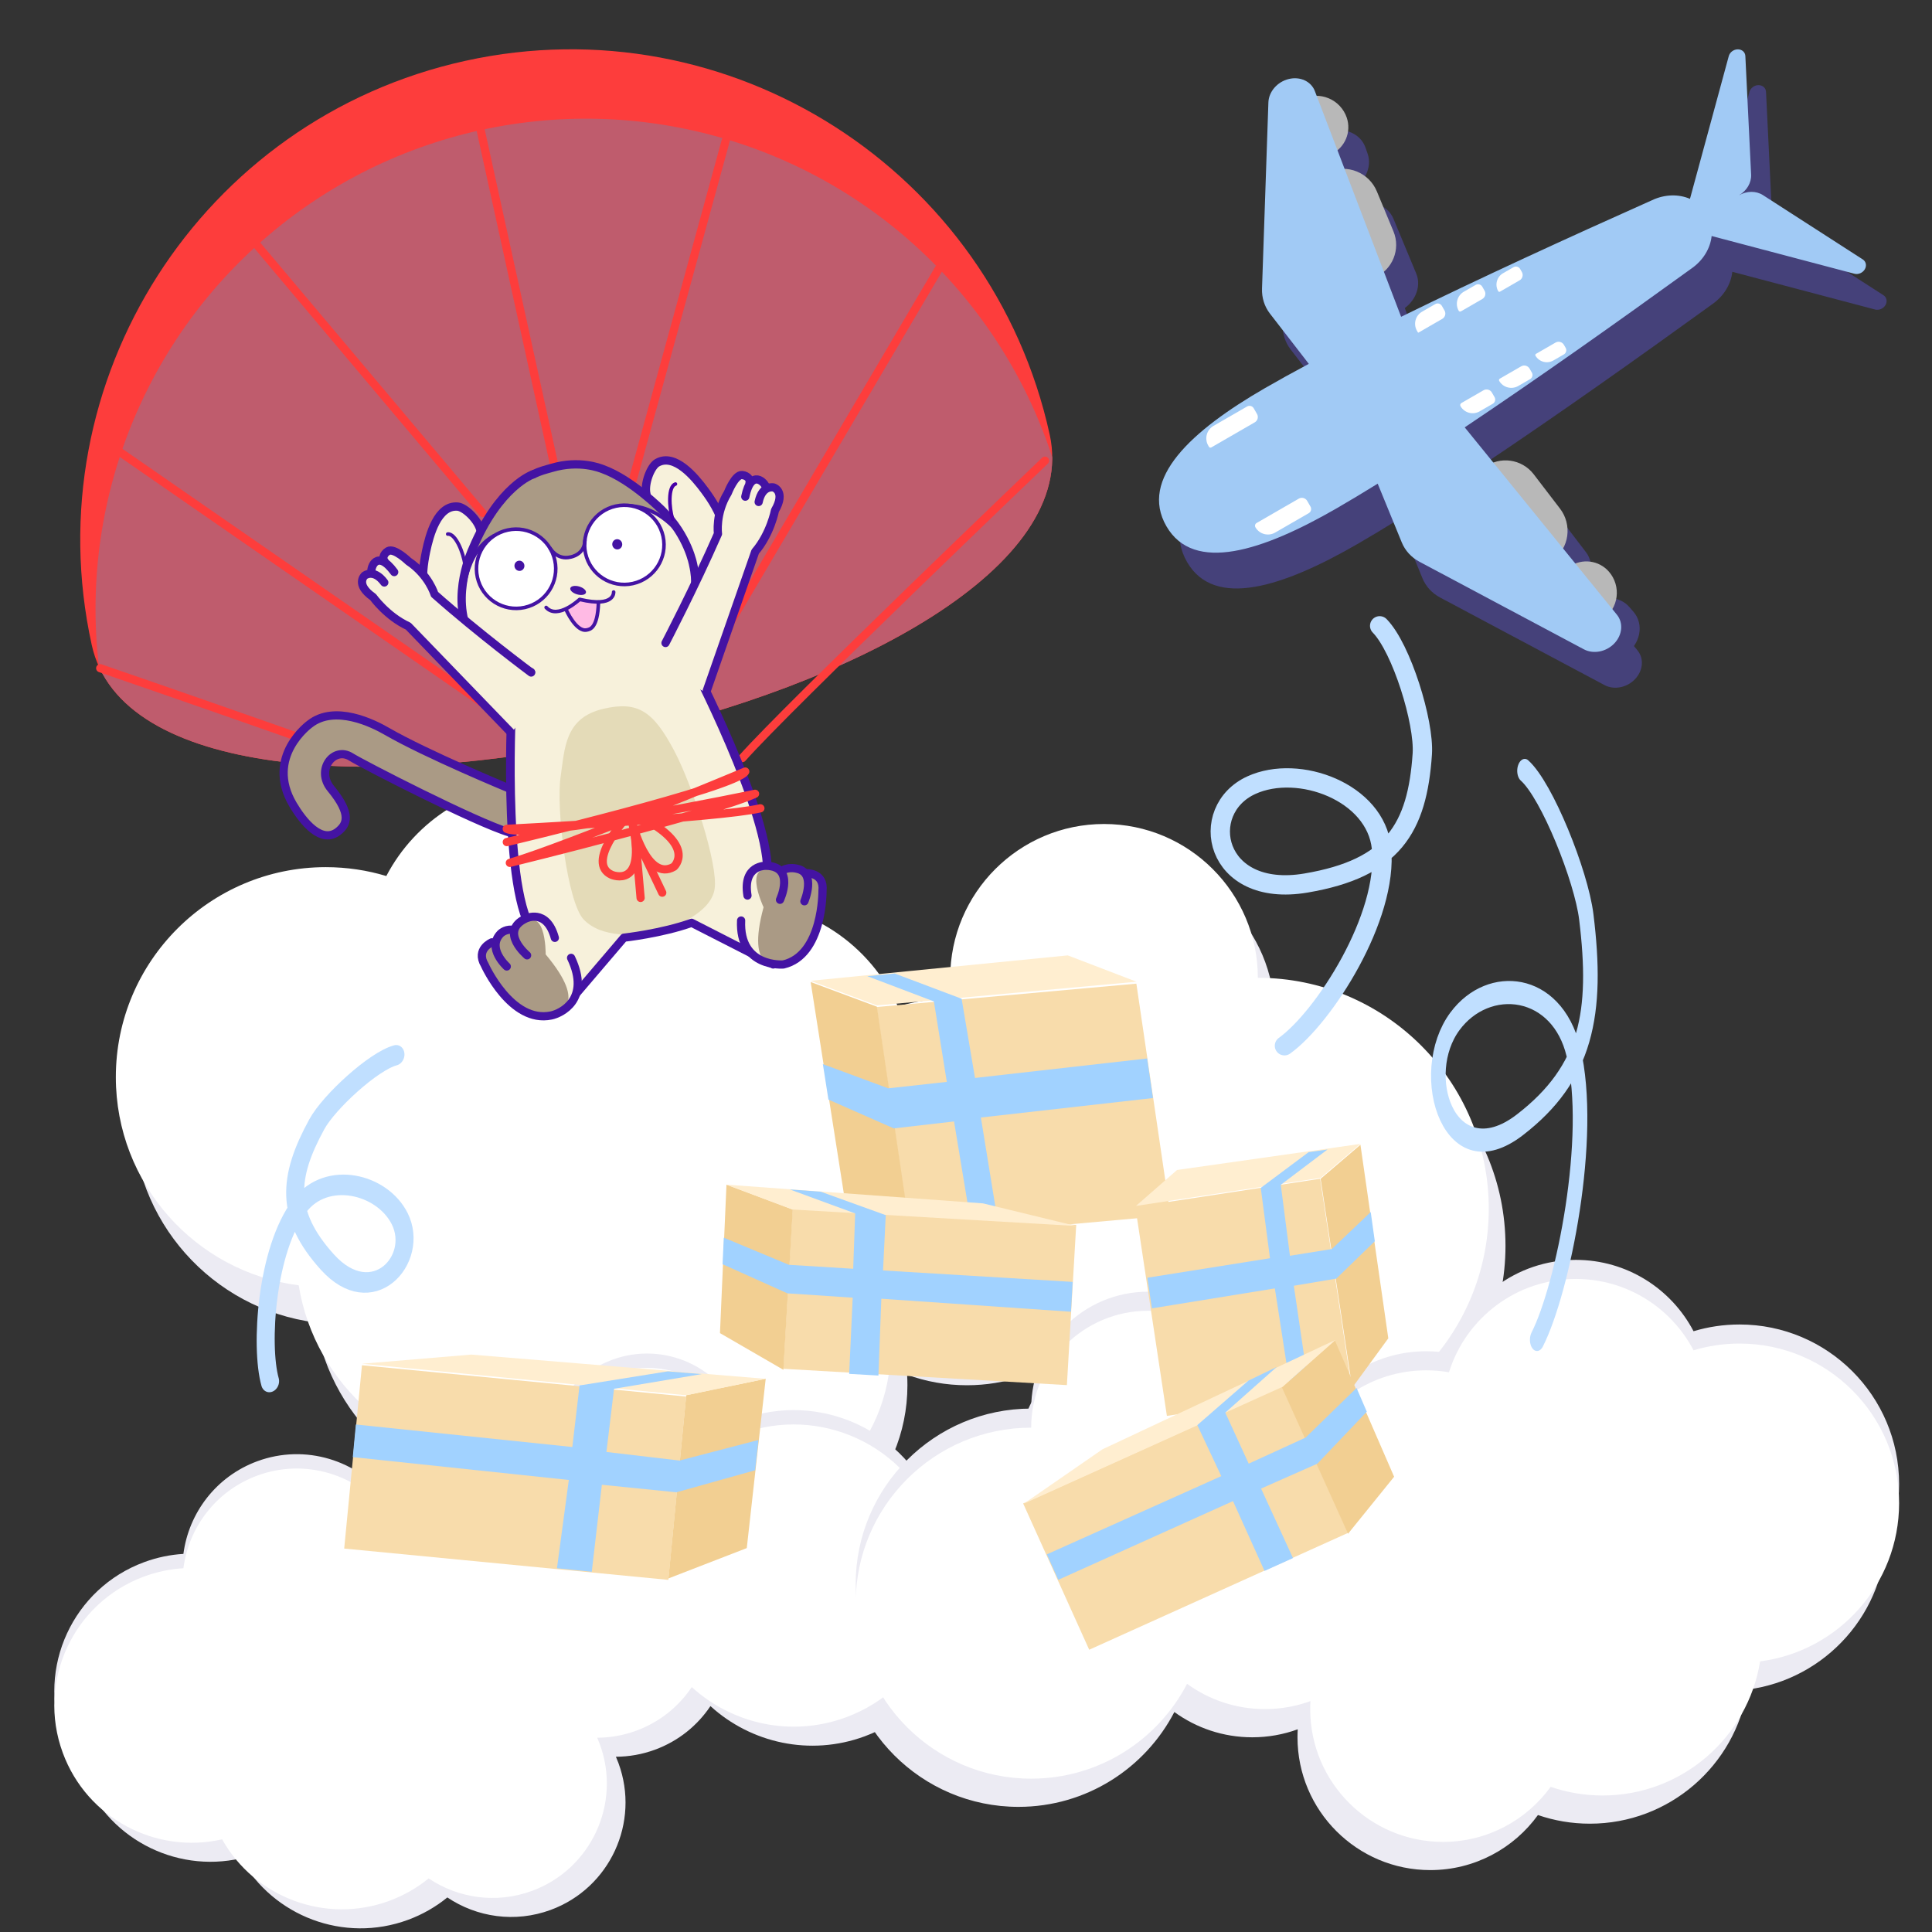 <?xml version="1.0" encoding="UTF-8" standalone="no"?>
<!DOCTYPE svg PUBLIC "-//W3C//DTD SVG 1.1//EN" "http://www.w3.org/Graphics/SVG/1.1/DTD/svg11.dtd">
<svg width="100%" height="100%" viewBox="0 0 400 400" version="1.1" xmlns="http://www.w3.org/2000/svg" xmlns:xlink="http://www.w3.org/1999/xlink" xml:space="preserve" xmlns:serif="http://www.serif.com/" style="fill-rule:evenodd;clip-rule:evenodd;stroke-linecap:round;stroke-linejoin:round;stroke-miterlimit:1.5;">
    <rect x="0" y="0" width="400" height="400" fill="#333333" stroke="none"/>
    <g>
        <g transform="matrix(1,0,0,1,-7.562,-61.376)">
            <path d="M91.007,250.433C97.051,238.884 109.152,230.996 123.081,230.996C139.302,230.996 153.044,241.695 157.629,256.416C159.644,256.068 161.712,255.887 163.823,255.887C178.598,255.887 191.317,264.764 196.932,277.472C200.352,276.4 203.987,275.822 207.757,275.822C207.855,275.822 207.953,275.822 208.048,275.823C207.856,274.411 207.757,272.97 207.757,271.506C207.757,253.93 222.026,239.661 239.601,239.661C257.177,239.661 271.446,253.93 271.446,271.506C297.833,271.506 319.257,292.929 319.257,319.317C319.257,345.704 297.833,367.127 271.446,367.127C252.98,367.127 236.945,356.636 228.981,341.292C223.019,345.621 215.684,348.176 207.757,348.176C203.406,348.176 199.234,347.406 195.37,345.996C195.413,346.715 195.435,347.443 195.435,348.176C195.435,368.143 179.225,384.353 159.258,384.353C147.196,384.353 136.505,378.437 129.932,369.353C125.496,370.881 120.739,371.71 115.79,371.71C94.157,371.71 76.194,355.873 72.872,335.174C51.525,332.423 35.007,314.157 35.007,292.064C35.007,268.073 54.485,248.596 78.475,248.596C82.832,248.596 87.04,249.238 91.007,250.433Z" style="fill:rgb(236,235,243);"/>
        </g>
        <g transform="matrix(0.614,-0.226,0.226,0.614,-70.636,195.426)">
            <path d="M91.007,250.433C97.051,238.884 109.152,230.996 123.081,230.996C139.302,230.996 153.044,241.695 157.629,256.416C159.644,256.068 161.712,255.887 163.823,255.887C178.598,255.887 191.317,264.764 196.932,277.472C200.352,276.4 203.987,275.822 207.757,275.822C207.855,275.822 207.953,275.822 208.048,275.823C207.856,274.411 207.757,272.97 207.757,271.506C207.757,253.93 222.026,239.661 239.601,239.661C257.177,239.661 271.446,253.93 271.446,271.506C297.833,271.506 319.257,292.929 319.257,319.317C319.257,345.704 297.833,367.127 271.446,367.127C252.98,367.127 236.945,356.636 228.981,341.292C223.019,345.621 215.684,348.176 207.757,348.176C203.406,348.176 199.234,347.406 195.37,345.996C195.413,346.715 195.435,347.443 195.435,348.176C195.435,368.143 179.225,384.353 159.258,384.353C147.196,384.353 136.505,378.437 129.932,369.353C125.496,370.881 120.739,371.71 115.79,371.71C94.157,371.71 76.194,355.873 72.872,335.174C51.525,332.423 35.007,314.157 35.007,292.064C35.007,268.073 54.485,248.596 78.475,248.596C82.832,248.596 87.04,249.238 91.007,250.433Z" style="fill:rgb(236,235,243);"/>
        </g>
        <g transform="matrix(-0.76,0,0,0.76,417.164,95.075)">
            <path d="M91.007,250.433C97.051,238.884 109.152,230.996 123.081,230.996C139.302,230.996 153.044,241.695 157.629,256.416C159.644,256.068 161.712,255.887 163.823,255.887C178.598,255.887 191.317,264.764 196.932,277.472C200.352,276.4 203.987,275.822 207.757,275.822C207.855,275.822 207.953,275.822 208.048,275.823C207.856,274.411 207.757,272.97 207.757,271.506C207.757,253.93 222.026,239.661 239.601,239.661C257.177,239.661 271.446,253.93 271.446,271.506C297.833,271.506 319.257,292.929 319.257,319.317C319.257,345.704 297.833,367.127 271.446,367.127C252.98,367.127 236.945,356.636 228.981,341.292C223.019,345.621 215.684,348.176 207.757,348.176C203.406,348.176 199.234,347.406 195.37,345.996C195.413,346.715 195.435,347.443 195.435,348.176C195.435,368.143 179.225,384.353 159.258,384.353C147.196,384.353 136.505,378.437 129.932,369.353C125.496,370.881 120.739,371.71 115.79,371.71C94.157,371.71 76.194,355.873 72.872,335.174C51.525,332.423 35.007,314.157 35.007,292.064C35.007,268.073 54.485,248.596 78.475,248.596C82.832,248.596 87.04,249.238 91.007,250.433Z" style="fill:rgb(236,235,243);"/>
        </g>
        <g transform="matrix(1,0,0,1,-11.024,-69.061)">
            <path d="M91.007,250.433C97.051,238.884 109.152,230.996 123.081,230.996C139.302,230.996 153.044,241.695 157.629,256.416C159.644,256.068 161.712,255.887 163.823,255.887C178.598,255.887 191.317,264.764 196.932,277.472C200.352,276.4 203.987,275.822 207.757,275.822C207.855,275.822 207.953,275.822 208.048,275.823C207.856,274.411 207.757,272.97 207.757,271.506C207.757,253.93 222.026,239.661 239.601,239.661C257.177,239.661 271.446,253.93 271.446,271.506C297.833,271.506 319.257,292.929 319.257,319.317C319.257,345.704 297.833,367.127 271.446,367.127C252.98,367.127 236.945,356.636 228.981,341.292C223.019,345.621 215.684,348.176 207.757,348.176C203.406,348.176 199.234,347.406 195.37,345.996C195.413,346.715 195.435,347.443 195.435,348.176C195.435,368.143 179.225,384.353 159.258,384.353C147.196,384.353 136.505,378.437 129.932,369.353C125.496,370.881 120.739,371.71 115.79,371.71C94.157,371.71 76.194,355.873 72.872,335.174C51.525,332.423 35.007,314.157 35.007,292.064C35.007,268.073 54.485,248.596 78.475,248.596C82.832,248.596 87.04,249.238 91.007,250.433Z" style="fill:white;"/>
        </g>
        <g transform="matrix(0.614,-0.226,0.226,0.614,-74.504,188.518)">
            <path d="M91.007,250.433C97.051,238.884 109.152,230.996 123.081,230.996C139.302,230.996 153.044,241.695 157.629,256.416C159.644,256.068 161.712,255.887 163.823,255.887C178.598,255.887 191.317,264.764 196.932,277.472C200.352,276.4 203.987,275.822 207.757,275.822C207.855,275.822 207.953,275.822 208.048,275.823C207.856,274.411 207.757,272.97 207.757,271.506C207.757,253.93 222.026,239.661 239.601,239.661C257.177,239.661 271.446,253.93 271.446,271.506C297.833,271.506 319.257,292.929 319.257,319.317C319.257,345.704 297.833,367.127 271.446,367.127C252.98,367.127 236.945,356.636 228.981,341.292C223.019,345.621 215.684,348.176 207.757,348.176C203.406,348.176 199.234,347.406 195.37,345.996C195.413,346.715 195.435,347.443 195.435,348.176C195.435,368.143 179.225,384.353 159.258,384.353C147.196,384.353 136.505,378.437 129.932,369.353C125.496,370.881 120.739,371.71 115.79,371.71C94.157,371.71 76.194,355.873 72.872,335.174C51.525,332.423 35.007,314.157 35.007,292.064C35.007,268.073 54.485,248.596 78.475,248.596C82.832,248.596 87.04,249.238 91.007,250.433Z" style="fill:rgb(236,235,243);"/>
        </g>
        <g transform="matrix(0.614,-0.226,0.226,0.614,-74.504,191.488)">
            <path d="M91.007,250.433C97.051,238.884 109.152,230.996 123.081,230.996C139.302,230.996 153.044,241.695 157.629,256.416C159.644,256.068 161.712,255.887 163.823,255.887C178.598,255.887 191.317,264.764 196.932,277.472C200.352,276.4 203.987,275.822 207.757,275.822C207.855,275.822 207.953,275.822 208.048,275.823C207.856,274.411 207.757,272.97 207.757,271.506C207.757,253.93 222.026,239.661 239.601,239.661C257.177,239.661 271.446,253.93 271.446,271.506C297.833,271.506 319.257,292.929 319.257,319.317C319.257,345.704 297.833,367.127 271.446,367.127C252.98,367.127 236.945,356.636 228.981,341.292C223.019,345.621 215.684,348.176 207.757,348.176C203.406,348.176 199.234,347.406 195.37,345.996C195.413,346.715 195.435,347.443 195.435,348.176C195.435,368.143 179.225,384.353 159.258,384.353C147.196,384.353 136.505,378.437 129.932,369.353C125.496,370.881 120.739,371.71 115.79,371.71C94.157,371.71 76.194,355.873 72.872,335.174C51.525,332.423 35.007,314.157 35.007,292.064C35.007,268.073 54.485,248.596 78.475,248.596C82.832,248.596 87.04,249.238 91.007,250.433Z" style="fill:white;"/>
        </g>
        <g transform="matrix(-0.76,0,0,0.76,419.794,85.288)">
            <path d="M91.007,250.433C97.051,238.884 109.152,230.996 123.081,230.996C139.302,230.996 153.044,241.695 157.629,256.416C159.644,256.068 161.712,255.887 163.823,255.887C178.598,255.887 191.317,264.764 196.932,277.472C200.352,276.4 203.987,275.822 207.757,275.822C207.855,275.822 207.953,275.822 208.048,275.823C207.856,274.411 207.757,272.97 207.757,271.506C207.757,253.93 222.026,239.661 239.601,239.661C257.177,239.661 271.446,253.93 271.446,271.506C297.833,271.506 319.257,292.929 319.257,319.317C319.257,345.704 297.833,367.127 271.446,367.127C252.98,367.127 236.945,356.636 228.981,341.292C223.019,345.621 215.684,348.176 207.757,348.176C203.406,348.176 199.234,347.406 195.37,345.996C195.413,346.715 195.435,347.443 195.435,348.176C195.435,368.143 179.225,384.353 159.258,384.353C147.196,384.353 136.505,378.437 129.932,369.353C125.496,370.881 120.739,371.71 115.79,371.71C94.157,371.71 76.194,355.873 72.872,335.174C51.525,332.423 35.007,314.157 35.007,292.064C35.007,268.073 54.485,248.596 78.475,248.596C82.832,248.596 87.04,249.238 91.007,250.433Z" style="fill:rgb(236,235,243);"/>
        </g>
        <g transform="matrix(-0.76,0,0,0.76,419.794,89.237)">
            <path d="M91.007,250.433C97.051,238.884 109.152,230.996 123.081,230.996C139.302,230.996 153.044,241.695 157.629,256.416C159.644,256.068 161.712,255.887 163.823,255.887C178.598,255.887 191.317,264.764 196.932,277.472C200.352,276.4 203.987,275.822 207.757,275.822C207.855,275.822 207.953,275.822 208.048,275.823C207.856,274.411 207.757,272.97 207.757,271.506C207.757,253.93 222.026,239.661 239.601,239.661C257.177,239.661 271.446,253.93 271.446,271.506C297.833,271.506 319.257,292.929 319.257,319.317C319.257,345.704 297.833,367.127 271.446,367.127C252.98,367.127 236.945,356.636 228.981,341.292C223.019,345.621 215.684,348.176 207.757,348.176C203.406,348.176 199.234,347.406 195.37,345.996C195.413,346.715 195.435,347.443 195.435,348.176C195.435,368.143 179.225,384.353 159.258,384.353C147.196,384.353 136.505,378.437 129.932,369.353C125.496,370.881 120.739,371.71 115.79,371.71C94.157,371.71 76.194,355.873 72.872,335.174C51.525,332.423 35.007,314.157 35.007,292.064C35.007,268.073 54.485,248.596 78.475,248.596C82.832,248.596 87.04,249.238 91.007,250.433Z" style="fill:white;"/>
        </g>
    </g>
    <g>
        <g>
            <g transform="matrix(0.589,-0.053,0.161,1.094,-26.38,-5.025)">
                <rect x="295.651" y="209.496" width="91.318" height="43.828" style="fill:rgb(248,220,171);"/>
            </g>
            <g transform="matrix(0.721,-0.133,0.288,1.555,-111.512,-94.1)">
                <path d="M300.771,216.989L299.089,245.349L315.487,252.361L317.903,221.738L300.771,216.989Z" style="fill:rgb(242,207,146);"/>
            </g>
            <g transform="matrix(0.976,-0.181,0.288,1.555,-193.38,-79.035)">
                <path d="M306.037,217.037L359.756,219.906L372.848,224.937L318.696,221.789L306.037,217.037Z" style="fill:rgb(255,238,208);"/>
            </g>
            <g transform="matrix(-0.873,0.296,0.346,1.414,263.168,-66.564)">
                <path d="M101.096,180.895L139.837,175.638L138.519,164.317L151.821,157.836L157.963,156.94L144.737,163.406L146.218,174.876L159.382,173.065L172.408,166.796L173.092,171.845L160.323,178.734L146.752,180.559L148.774,197.135L142.757,197.825L140.664,181.256L101.939,186.514L101.096,180.895Z" style="fill:rgb(161,210,255);"/>
            </g>
        </g>
        <g>
            <g transform="matrix(-0.419,0.064,0.149,0.987,365.987,18.348)">
                <rect x="295.651" y="209.496" width="91.318" height="43.828" style="fill:rgb(248,220,171);"/>
            </g>
            <g transform="matrix(-0.529,0.019,0.172,1.414,403.451,-75.522)">
                <path d="M300.771,216.989L299.089,245.349L315.487,252.361L317.903,221.738L300.771,216.989Z" style="fill:rgb(242,207,146);"/>
            </g>
            <g transform="matrix(-0.716,0.025,0.172,1.414,463.46,-77.709)">
                <path d="M306.037,217.037L359.756,219.906L372.848,224.937L318.696,221.789L306.037,217.037Z" style="fill:rgb(255,238,208);"/>
            </g>
            <g transform="matrix(0.672,0.096,0.098,1.301,151.783,18.862)">
                <path d="M101.169,181.374L139.825,175.416L138.603,164.313L154.344,157.464L160.296,156.6L144.912,163.357L146.098,174.563L159.3,172.516L172.284,165.669L172.872,170.276L160.006,177.17L146.604,179.298L149.316,198.461L143.676,199.448L140.633,180.16L101.867,186.196L101.169,181.374Z" style="fill:rgb(161,210,255);"/>
            </g>
        </g>
        <g>
            <g transform="matrix(0.643,0.037,-0.044,0.757,-16.786,80.688)">
                <rect x="295.651" y="209.496" width="91.318" height="43.828" style="fill:rgb(248,220,171);"/>
            </g>
            <g transform="matrix(0.801,0,0,1.084,-90.508,10.048)">
                <path d="M300.771,216.989L299.089,245.349L315.487,252.361L317.903,221.738L300.771,216.989Z" style="fill:rgb(242,207,146);"/>
            </g>
            <g transform="matrix(1.084,0,0,1.084,-181.408,9.996)">
                <path d="M306.037,217.037L355.115,220.621L372.848,224.937L318.696,221.789L306.037,217.037Z" style="fill:rgb(255,238,208);"/>
            </g>
            <g transform="matrix(-0.996,0.091,0.091,0.996,306.344,75.306)">
                <path d="M101.192,181.616L140.069,175.687L138.467,164.332L151.423,158.277L157.758,157.228L144.737,163.406L146.19,174.775L159.361,172.75L172.276,165.926L173.031,171.378L160.207,178.606L146.835,180.723L148.997,196.364L142.996,197.264L140.951,181.48L102.104,187.738L101.192,181.616Z" style="fill:rgb(161,210,255);"/>
            </g>
        </g>
        <g>
            <g transform="matrix(-0.587,0.265,0.312,0.691,373.622,63.967)">
                <rect x="295.651" y="209.496" width="91.318" height="43.828" style="fill:rgb(248,220,171);"/>
            </g>
            <g transform="matrix(-0.748,0.287,0.388,1.012,417.162,-28.387)">
                <path d="M300.771,216.989L299.089,245.349L315.487,252.361L317.903,221.738L300.771,216.989Z" style="fill:rgb(242,207,146);"/>
            </g>
            <g transform="matrix(-1.012,0.388,0.388,1.012,502.016,-60.983)">
                <path d="M306.037,217.037L355.115,220.621L372.848,224.937L318.696,221.789L306.037,217.037Z" style="fill:rgb(255,238,208);"/>
            </g>
            <g transform="matrix(0.962,-0.272,0.272,0.962,69.988,174.643)">
                <path d="M101.201,181.596L140.37,175.837L138.47,164.317L151.178,158.324L157.573,157.205L144.748,163.409L146.541,174.896L159.347,172.907L172.296,165.889L173.003,171.199L160.228,178.767L147.602,180.559L150.045,196.207L143.649,197.161L141.3,181.475L102.046,187.315L101.201,181.596Z" style="fill:rgb(161,210,255);"/>
            </g>
        </g>
        <g>
            <g transform="matrix(-0.735,-0.071,-0.084,0.866,376.963,128.71)">
                <rect x="295.651" y="209.496" width="91.318" height="43.828" style="fill:rgb(248,220,171);"/>
            </g>
            <g transform="matrix(-0.907,-0.142,-0.192,1.228,472.993,61.698)">
                <path d="M300.771,216.989L299.089,245.349L315.487,252.361L317.903,221.738L300.771,216.989Z" style="fill:rgb(242,207,146);"/>
            </g>
            <g transform="matrix(-1.228,-0.192,-0.192,1.228,576.007,77.712)">
                <path d="M306.037,217.037L355.115,220.621L372.848,224.937L318.696,221.789L306.037,217.037Z" style="fill:rgb(255,238,208);"/>
            </g>
            <g transform="matrix(1.112,0.279,-0.279,1.112,11.752,65.476)">
                <path d="M101.096,180.976L140.001,175.406L138.561,164.309L153.41,157.953L159.461,156.944L144.749,163.373L146.19,174.775L159.37,173.068L172.302,165.988L173.038,171.449L160.226,178.763L146.835,180.723L148.889,196.403L142.636,197.319L140.835,181.332L101.989,186.822L101.096,180.976Z" style="fill:rgb(161,210,255);"/>
            </g>
        </g>
    </g>
    <g transform="matrix(0.388,0.672,-0.764,0.441,267.355,-170.364)">
        <g transform="matrix(1,0,0,1,4.611,-4.259)">
            <path d="M241.334,112.233C241.902,108.154 245.62,105.273 249.712,105.741C254.467,106.286 260.636,106.992 265.413,107.539C267.376,107.764 269.166,108.771 270.376,110.333C271.586,111.895 272.115,113.88 271.843,115.837C271.472,118.5 271.144,120.857 271.144,120.857L240.62,117.362C240.62,117.362 240.957,114.941 241.334,112.233ZM360.798,112.233C360.23,108.154 356.512,105.273 352.42,105.741C347.665,106.286 341.496,106.992 336.719,107.539C334.756,107.764 332.967,108.771 331.756,110.333C330.546,111.895 330.017,113.88 330.29,115.837C330.66,118.5 330.988,120.857 330.988,120.857L361.512,117.362C361.512,117.362 361.175,114.941 360.798,112.233ZM381.377,109.844C381.179,107.745 380.116,105.823 378.444,104.539C376.772,103.255 374.64,102.725 372.562,103.076C372.003,103.17 371.443,103.265 370.893,103.357C367.103,103.997 364.45,107.453 364.811,111.279C364.975,113.006 365.105,114.383 365.105,114.383L381.544,111.609C381.544,111.609 381.476,110.892 381.377,109.844ZM220.756,109.844C220.954,107.745 222.017,105.823 223.689,104.539C225.361,103.255 227.492,102.725 229.571,103.076C230.13,103.17 230.69,103.265 231.24,103.357C235.03,103.997 237.683,107.453 237.321,111.279C237.158,113.006 237.028,114.383 237.028,114.383L220.589,111.609C220.589,111.609 220.656,110.892 220.756,109.844Z" style="fill:rgb(69,65,122);"/>
        </g>
        <g transform="matrix(0.739,0,0,0.739,176.878,-37.363)">
            <path d="M167.007,103.166L129.376,69.828C128.355,68.924 128.149,67.409 128.89,66.264C129.632,65.12 131.099,64.689 132.341,65.251C145.375,71.147 162.586,78.933 170.467,82.498C173.068,83.675 174.74,86.265 174.74,89.12C174.74,86.265 176.411,83.675 179.012,82.498C186.893,78.933 204.104,71.147 217.138,65.251C218.381,64.689 219.847,65.12 220.589,66.264C221.33,67.409 221.124,68.924 220.103,69.828L182.541,103.106C186.129,105.41 188.634,109.281 189.058,113.809C192.483,142.963 195.745,174.012 197.801,201.406L283.865,189.299C287.6,188.774 291.176,190.992 292.366,194.571C293.555,198.15 292.018,202.067 288.711,203.882C266.829,215.892 241.603,229.737 231.664,235.192C228.839,236.743 225.599,237.371 222.399,236.989L199.703,234.282C199.897,239.711 200,244.81 200,249.51C200,276.569 194.634,299.157 174.878,299.157C155.121,299.157 149.479,277.188 149.479,250.128C149.479,245.229 149.593,239.893 149.805,234.203L127.08,236.914C123.88,237.296 120.64,236.667 117.815,235.116C107.876,229.661 82.65,215.816 60.768,203.806C57.462,201.992 55.924,198.074 57.113,194.495C58.303,190.916 61.88,188.698 65.614,189.224L151.75,201.341C153.84,173.936 157.132,142.916 160.584,113.797C161.008,109.312 163.473,105.474 167.007,103.166ZM174.74,100.844L174.74,99.617L174.74,100.844Z" style="fill:rgb(69,65,122);"/>
        </g>
        <g transform="matrix(0.992,-0.114,0.125,0.9,-20.083,65.558)">
            <path d="M365.656,94.724C365.656,92.195 364.616,89.763 362.767,87.967C360.918,86.172 358.413,85.163 355.809,85.163L344.267,85.163C339.077,85.163 334.891,89.227 334.891,94.266C334.891,96.869 334.891,99.015 334.891,99.015L365.656,99.015L365.656,94.724Z" style="fill:rgb(184,184,184);"/>
        </g>
        <g transform="matrix(0.534,-0.09,0.067,0.714,173.064,69.615)">
            <path d="M365.656,96.915C365.656,93.918 363.739,90.926 360.383,88.685C357.027,86.443 352.547,85.163 348.06,85.163C348.058,85.163 348.057,85.163 348.055,85.163C340.568,85.163 334.891,88.955 334.891,93.955C334.891,96.696 334.891,99.015 334.891,99.015L365.656,99.015L365.656,96.915Z" style="fill:rgb(184,184,184);"/>
        </g>
        <g transform="matrix(-0.992,-0.114,-0.125,0.9,609.384,65.558)">
            <path d="M365.656,94.724C365.656,92.195 364.616,89.763 362.767,87.967C360.918,86.172 358.413,85.163 355.809,85.163L344.267,85.163C339.077,85.163 334.891,89.227 334.891,94.266C334.891,96.869 334.891,99.015 334.891,99.015L365.656,99.015L365.656,94.724Z" style="fill:rgb(184,184,184);"/>
        </g>
        <g transform="matrix(-0.534,-0.09,-0.067,0.714,416.238,69.615)">
            <path d="M365.656,96.915C365.656,93.918 363.739,90.926 360.383,88.685C357.027,86.443 352.547,85.163 348.06,85.163C348.058,85.163 348.057,85.163 348.055,85.163C340.568,85.163 334.891,88.955 334.891,93.955C334.891,96.696 334.891,99.015 334.891,99.015L365.656,99.015L365.656,96.915Z" style="fill:rgb(184,184,184);"/>
        </g>
        <g transform="matrix(0.739,0,0,0.739,165.852,-37.363)">
            <path d="M167.007,103.166L129.376,69.828C128.355,68.924 128.149,67.409 128.89,66.264C129.632,65.12 131.099,64.689 132.341,65.251C145.375,71.147 162.586,78.933 170.467,82.498C173.068,83.675 174.74,86.265 174.74,89.12C174.74,86.265 176.411,83.675 179.012,82.498C186.893,78.933 204.104,71.147 217.138,65.251C218.381,64.689 219.847,65.12 220.589,66.264C221.33,67.409 221.124,68.924 220.103,69.828L182.541,103.106C186.129,105.41 188.634,109.281 189.058,113.809C192.483,142.963 195.745,174.012 197.801,201.406L283.865,189.299C287.6,188.774 291.176,190.992 292.366,194.571C293.555,198.15 292.018,202.067 288.711,203.882C266.829,215.892 241.603,229.737 231.664,235.192C228.839,236.743 225.599,237.371 222.399,236.989L199.703,234.282C199.897,239.711 200,244.81 200,249.51C200,276.569 194.634,299.157 174.878,299.157C155.121,299.157 149.479,277.188 149.479,250.128C149.479,245.229 149.593,239.893 149.805,234.203L127.08,236.914C123.88,237.296 120.64,236.667 117.815,235.116C107.876,229.661 82.65,215.816 60.768,203.806C57.462,201.992 55.924,198.074 57.113,194.495C58.303,190.916 61.88,188.698 65.614,189.224L151.75,201.341C153.84,173.936 157.132,142.916 160.584,113.797C161.008,109.312 163.473,105.474 167.007,103.166ZM174.74,100.844L174.74,99.617L174.74,100.844Z" style="fill:rgb(161,202,245);"/>
        </g>
        <path d="M311.056,153.257C311.056,152.956 310.92,152.668 310.678,152.455C310.436,152.243 310.109,152.123 309.767,152.123C309.222,152.123 308.582,152.123 308.004,152.123C307.57,152.123 307.154,152.275 306.848,152.545C306.541,152.815 306.369,153.181 306.369,153.562C306.369,156.444 306.369,162.833 306.369,165.005C306.369,165.413 306.745,165.744 307.209,165.744C307.209,165.744 307.209,165.744 307.21,165.744C308.23,165.744 309.208,165.387 309.929,164.753C310.65,164.119 311.056,163.258 311.056,162.361C311.056,159.387 311.056,155.235 311.056,153.257Z" style="fill:white;"/>
        <g transform="matrix(0.929,0,0,0.586,21.348,12.722)">
            <path d="M311.056,154.059C311.056,152.99 310.434,152.123 309.668,152.123C309.186,152.123 308.638,152.123 308.13,152.123C307.157,152.123 306.369,153.223 306.369,154.579C306.369,157.643 306.369,162.732 306.369,164.813C306.369,165.327 306.667,165.744 307.036,165.744C307.038,165.744 307.04,165.744 307.042,165.744C309.259,165.744 311.056,163.238 311.056,160.148C311.056,157.983 311.056,155.648 311.056,154.059Z" style="fill:white;"/>
        </g>
        <g transform="matrix(0.886,0,0,0.559,34.014,6.364)">
            <path d="M311.056,154.152C311.056,153.031 310.404,152.123 309.601,152.123C309.162,152.123 308.675,152.123 308.214,152.123C307.725,152.123 307.255,152.395 306.909,152.877C306.563,153.36 306.369,154.015 306.369,154.697C306.369,157.908 306.369,163.204 306.369,165.068C306.369,165.441 306.585,165.744 306.853,165.744C306.854,165.744 306.855,165.744 306.855,165.744C307.969,165.744 309.038,165.127 309.825,164.028C310.613,162.93 311.056,161.44 311.056,159.887C311.056,157.839 311.056,155.674 311.056,154.152Z" style="fill:white;"/>
        </g>
        <g transform="matrix(0.821,0,0,0.518,53.022,2.829)">
            <path d="M311.056,154.312C311.056,153.732 310.89,153.175 310.596,152.764C310.302,152.354 309.902,152.123 309.486,152.123C309.125,152.123 308.737,152.123 308.36,152.123C307.26,152.123 306.369,153.367 306.369,154.901C306.369,158.188 306.369,163.436 306.369,165.168C306.369,165.486 306.553,165.744 306.781,165.744C306.784,165.744 306.787,165.744 306.79,165.744C309.146,165.744 311.056,163.081 311.056,159.796C311.056,157.846 311.056,155.8 311.056,154.312Z" style="fill:white;"/>
        </g>
        <g transform="matrix(-1,0,0,1,589.232,0)">
            <path d="M311.056,153.257C311.056,152.956 310.92,152.668 310.678,152.455C310.436,152.243 310.109,152.123 309.767,152.123C309.222,152.123 308.582,152.123 308.004,152.123C307.57,152.123 307.154,152.275 306.848,152.545C306.541,152.815 306.369,153.181 306.369,153.562C306.369,156.609 306.369,163.579 306.369,165.336C306.369,165.561 306.576,165.744 306.833,165.744C306.943,165.744 307.07,165.744 307.21,165.744C308.23,165.744 309.208,165.387 309.929,164.753C310.65,164.119 311.056,163.258 311.056,162.361C311.056,159.387 311.056,155.235 311.056,153.257Z" style="fill:white;"/>
        </g>
        <g transform="matrix(-0.929,0,0,0.586,568.582,12.722)">
            <path d="M311.056,154.059C311.056,152.99 310.434,152.123 309.668,152.123C309.186,152.123 308.638,152.123 308.13,152.123C307.157,152.123 306.369,153.223 306.369,154.579C306.369,158.122 306.369,164.375 306.369,165.55C306.369,165.602 306.383,165.651 306.409,165.687C306.435,165.723 306.471,165.744 306.507,165.744C306.625,165.744 306.811,165.744 307.042,165.744C309.259,165.744 311.056,163.238 311.056,160.148C311.056,157.983 311.056,155.648 311.056,154.059Z" style="fill:white;"/>
        </g>
        <g transform="matrix(-0.886,0,0,0.559,556.162,6.364)">
            <path d="M311.056,154.152C311.056,153.031 310.404,152.123 309.601,152.123C309.162,152.123 308.675,152.123 308.214,152.123C307.725,152.123 307.255,152.395 306.909,152.877C306.563,153.36 306.369,154.015 306.369,154.697C306.369,157.908 306.369,163.204 306.369,165.068C306.369,165.441 306.585,165.744 306.853,165.744C306.854,165.744 306.855,165.744 306.855,165.744C307.969,165.744 309.038,165.127 309.825,164.028C310.613,162.93 311.056,161.44 311.056,159.887C311.056,157.839 311.056,155.674 311.056,154.152Z" style="fill:white;"/>
        </g>
        <g transform="matrix(-0.821,0,0,0.518,536.904,2.829)">
            <path d="M311.056,154.312C311.056,153.732 310.89,153.175 310.596,152.764C310.302,152.354 309.902,152.123 309.486,152.123C309.125,152.123 308.737,152.123 308.36,152.123C307.26,152.123 306.369,153.367 306.369,154.901C306.369,158.192 306.369,163.449 306.369,165.175C306.369,165.489 306.551,165.744 306.777,165.744C306.781,165.744 306.786,165.744 306.79,165.744C309.146,165.744 311.056,163.081 311.056,159.796C311.056,157.846 311.056,155.8 311.056,154.312Z" style="fill:white;"/>
        </g>
    </g>
    <g transform="matrix(0.519,-0.114,0.114,0.519,-8.456,30.744)">
        <g transform="matrix(1.018,0,0,1.018,-19.636,-16.097)">
            <path d="M215.78,24.607C319.373,24.607 403.477,108.711 403.477,212.303C403.477,315.896 28.083,315.896 28.083,212.303C28.083,108.711 112.187,24.607 215.78,24.607Z" style="fill:rgb(253,61,60);"/>
            <g>
                <clipPath id="_clip1">
                    <path d="M215.78,24.607C319.373,24.607 403.477,108.711 403.477,212.303C403.477,315.896 28.083,315.896 28.083,212.303C28.083,108.711 112.187,24.607 215.78,24.607Z"/>
                </clipPath>
                <g clip-path="url(#_clip1)">
                    <g transform="matrix(1,0,0,1,0,27.163)">
                        <circle cx="215.78" cy="212.303" r="187.697" style="fill:rgb(191,92,109);"/>
                    </g>
                </g>
            </g>
        </g>
        <path d="M200,36.598L200,170.69" style="fill:none;stroke:rgb(253,61,60);stroke-width:3.2px;"/>
        <path d="M10.238,209.571C10.238,209.571 129.318,282.125 150.285,297.463" style="fill:none;stroke:rgb(253,61,60);stroke-width:3.2px;"/>
        <g transform="matrix(-1,0,0,1,397.365,0)">
            <path d="M10.238,209.571C10.238,209.571 129.318,282.125 150.285,297.463" style="fill:none;stroke:rgb(253,61,60);stroke-width:3.2px;"/>
        </g>
        <path d="M33.978,127.001L162.978,265.768" style="fill:none;stroke:rgb(253,61,60);stroke-width:3.2px;"/>
        <g transform="matrix(-1,0,0,1,397.365,0)">
            <path d="M33.978,127.001L162.978,265.768" style="fill:none;stroke:rgb(253,61,60);stroke-width:3.2px;"/>
        </g>
        <g transform="matrix(1.002,0.004,0.004,1.01,-0.992,-2.379)">
            <path d="M105.512,62.423L168.643,182.323" style="fill:none;stroke:rgb(253,61,60);stroke-width:3.17px;"/>
        </g>
        <g transform="matrix(-1.002,0.004,-0.004,1.01,398.356,-2.379)">
            <path d="M105.512,62.423L168.643,182.323" style="fill:none;stroke:rgb(253,61,60);stroke-width:3.17px;"/>
        </g>
    </g>
    <g transform="matrix(0.519,-0.114,0.114,0.519,-4.666,49.081)">
        <path d="M156.276,254.302C156.276,254.302 127.68,234.388 114.418,222.268C110.008,218.237 96.965,207.668 85.761,213.107C85.761,213.107 65.831,221.694 72.641,242.382C74.91,249.275 80.114,260.454 88.023,256.116C91.147,254.402 94.451,251.261 88.41,239.479C84.04,230.955 93.105,223.465 98.723,229.086C102.152,232.516 140.7,264.45 152.725,271.07" style="fill:rgb(170,154,133);stroke:rgb(68,19,163);stroke-width:3.2px;"/>
        <g transform="matrix(1,0,0,1,-0.901,-0.063)">
            <path d="M168.036,153.072C168.036,153.072 161.584,134.642 152.07,144.992C152.07,144.992 131.648,164.681 148.336,189.856L161.882,233.503C161.882,233.503 143.662,296.464 154.624,313.391L138.572,330.793L155.804,345.024L187.814,320.316C187.814,320.316 202.312,322.57 214.512,320.682L244.328,344.039L261.537,325.685L245.181,312.821C245.181,312.821 255.381,299.283 239.514,233.503L261.537,177.194C261.537,177.194 254.197,139.388 239.514,142.942C239.514,142.942 234.842,144.873 232.279,154.383C232.279,154.383 221.305,134.267 200,136.289C200,136.289 183.69,132.748 168.036,153.072Z" style="fill:rgb(247,241,219);"/>
        </g>
        <g transform="matrix(1.049,0,0,0.917,-17.118,25.699)">
            <path d="M205.764,224.806C219.112,224.576 223.76,230.572 228.168,248.737C231.952,264.333 235.092,299.776 231.818,309.66C228.644,319.24 214.368,322.068 207.006,322.068C199.372,322.068 186.682,319.726 181.818,310.358C177.302,301.66 180.665,261.809 184.855,249.146C188.677,237.597 191.043,225.061 205.764,224.806Z" style="fill:rgb(228,219,184);"/>
        </g>
        <g transform="matrix(0.464,0,0,0.464,106.709,113.768)">
            <path d="M110.175,115.912C110.175,115.912 141.704,47.792 201.243,46.725C233.565,46.146 259.436,64.076 289.549,116.285C289.549,116.285 268.048,89.997 242.007,90.676C242.007,90.676 220.57,93.401 213.587,111.978C213.587,111.978 212.087,123.952 199.127,123.956C192.561,123.958 185.393,121.246 183.708,111.978C183.708,111.978 175.899,89.109 150.062,90.676C150.062,90.676 134.638,91.333 115.288,110.498C113.611,112.16 111.904,113.96 110.175,115.912Z" style="fill:rgb(170,154,133);"/>
        </g>
        <g transform="matrix(0.464,0,0,0.464,106.709,113.768)">
            <path d="M182.943,49.532C182.943,49.532 153.163,52.646 119.947,99.722C119.947,99.722 93.01,134.288 101.95,169.817C104.992,181.907 114.341,194.374 129.71,204.049C129.71,204.049 136.234,207.902 145.601,211.336" style="fill:none;stroke:rgb(68,19,163);stroke-width:7px;"/>
        </g>
        <g transform="matrix(0.464,0,0,0.464,106.709,113.768)">
            <path d="M263.156,211.336C270.393,207.715 281.311,196.562 281.311,196.562C281.311,196.562 298.416,180.479 297.986,152.77C297.986,152.77 299.215,128.034 282.314,102.205C282.314,102.205 262.884,71.523 241.091,57.786C239.085,56.522 223.826,45.911 199.523,47.581C193.957,47.963 189.57,47.963 182.943,49.532" style="fill:none;stroke:rgb(68,19,163);stroke-width:7px;"/>
        </g>
        <g transform="matrix(0.464,0,0,0.464,106.709,113.768)">
            <path d="M129.758,86.348C129.989,77.245 121.184,64.199 115.283,62.379C99.111,57.395 87.013,80.751 81.278,93.579C76.655,103.92 73.704,112.718 72.189,124.956C70.713,136.877 71.697,154.544 80.618,171.373C86.436,182.347 94.089,189.009 107.735,183.787" style="fill:none;stroke:rgb(68,19,163);stroke-width:7px;"/>
        </g>
        <g transform="matrix(-0.464,0,0,0.464,293.291,113.768)">
            <path d="M129.758,86.348C129.989,77.245 121.184,64.199 115.283,62.379C99.111,57.395 87.013,80.751 81.278,93.579C76.655,103.92 73.704,112.718 72.189,124.956C70.713,136.877 71.697,154.544 80.618,171.373C86.436,182.347 94.089,189.009 107.735,183.787" style="fill:none;stroke:rgb(68,19,163);stroke-width:7px;"/>
        </g>
        <g transform="matrix(0.464,0,0,0.464,106.709,113.768)">
            <path d="M297.986,83.114C291.46,83.742 288.433,101.195 289.378,111.527" style="fill:none;stroke:rgb(70,0,167);stroke-width:3px;"/>
        </g>
        <g transform="matrix(0.464,0,0,0.464,106.709,113.768)">
            <path d="M102.21,83.114C108.736,83.742 111.763,101.195 110.818,111.527" style="fill:none;stroke:rgb(68,19,163);stroke-width:3px;"/>
        </g>
        <g transform="matrix(0.464,0,0,0.464,106.577,107.907)">
            <path d="M103.011,152.468C103.011,152.468 112.044,113.263 140.35,105.39" style="fill:none;stroke:rgb(68,19,163);stroke-width:3px;"/>
        </g>
        <g transform="matrix(0.464,0,0,0.464,106.577,107.907)">
            <path d="M295.422,143.854C295.422,143.854 285.369,113.263 257.064,105.39" style="fill:none;stroke:rgb(68,19,163);stroke-width:3px;"/>
        </g>
        <g transform="matrix(0.464,0,0,0.464,106.577,107.907)">
            <circle cx="152.339" cy="136.537" r="33.28" style="fill:white;stroke:rgb(68,19,163);stroke-width:3px;"/>
        </g>
        <g transform="matrix(0.464,0,0,0.464,106.577,107.817)">
            <ellipse cx="245.378" cy="136.599" rx="33.342" ry="33.28" style="fill:white;stroke:rgb(68,19,163);stroke-width:3px;"/>
        </g>
        <path d="M192.624,190.95C192.624,190.95 196.948,189.916 198.738,188.492C198.738,188.492 202.646,190.324 205.683,190.935C205.683,190.935 203.686,200.714 199.326,200.756C199.326,200.756 195.25,201.304 192.624,190.95Z" style="fill:rgb(255,186,228);"/>
        <g transform="matrix(0.551,0,0,0.551,89.129,91.398)">
            <path d="M174.819,176.223C180.861,186.624 199.021,175.809 199.021,175.809" style="fill:none;stroke:rgb(68,19,163);stroke-width:2.54px;"/>
        </g>
        <g transform="matrix(0.551,0,0,0.551,89.129,91.398)">
            <path d="M199.523,175.884C222.354,186.918 223.775,175.809 223.775,175.809" style="fill:none;stroke:rgb(68,19,163);stroke-width:2.54px;"/>
        </g>
        <g transform="matrix(0.464,0,0,0.464,106.577,107.907)">
            <ellipse cx="155.597" cy="134.697" rx="4.181" ry="4.306" style="fill:rgb(68,19,163);"/>
        </g>
        <g transform="matrix(0.464,0,0,0.464,106.577,107.907)">
            <ellipse cx="239.687" cy="134.697" rx="4.181" ry="4.306" style="fill:rgb(68,19,163);"/>
        </g>
        <g transform="matrix(0.464,0,0,0.464,106.577,107.907)">
            <path d="M200.944,162.483C204.248,164.298 206.193,167.115 205.284,168.769C204.375,170.424 200.954,170.293 197.65,168.478C194.346,166.662 192.401,163.845 193.31,162.191C194.219,160.537 197.64,160.667 200.944,162.483Z" style="fill:rgb(68,19,163);"/>
        </g>
        <g transform="matrix(0.464,0,0,0.464,106.577,107.907)">
            <path d="M183.986,125.977C183.986,125.977 187.458,137.004 199.021,136.73C199.021,136.73 210.983,137.529 213.855,125.732" style="fill:none;stroke:rgb(68,19,163);stroke-width:3px;"/>
        </g>
        <path d="M192.861,191.007C192.861,191.007 194.763,200.513 199.09,200.452C200.278,200.435 203.259,200.833 205.773,191.022" style="fill:none;stroke:rgb(68,19,163);stroke-width:1.4px;"/>
        <g transform="matrix(1,0,0,0.884,0,26.124)">
            <path d="M237.121,224.995C237.121,224.995 256.286,306.982 245.31,324.531L260.65,341.318" style="fill:none;stroke:rgb(68,19,163);stroke-width:3.39px;"/>
        </g>
        <g transform="matrix(-1,0,0,0.884,400.186,26.124)">
            <path d="M236.56,224.995C236.56,224.995 256.929,310.078 245.31,324.531L258.596,341.318" style="fill:none;stroke:rgb(68,19,163);stroke-width:3.39px;"/>
        </g>
        <g transform="matrix(1,0,0,1,-1.239,-10.896)">
            <path d="M158.981,354.064L188.686,331.558C188.686,331.558 203.466,333.145 215.702,331.558L243.266,354.233" style="fill:none;stroke:rgb(68,19,163);stroke-width:3.2px;"/>
        </g>
        <g transform="matrix(1,0,0,1,8.536,-8.522)">
            <path d="M152.878,324.609C152.878,324.609 151.903,305.897 138.572,317.251C138.572,317.251 132.053,313.046 127.628,320.862C127.628,320.862 119.329,320.217 125.56,333.253C125.56,333.253 131.377,356.334 146.902,351.639C146.902,351.639 165.306,348.411 152.878,324.609Z" style="fill:rgb(247,241,219);"/>
            <g transform="matrix(1,0,0,1,-0.034,0.182)">
                <path d="M147.774,328.823C147.774,328.823 152.83,306.969 138.572,317.251C138.572,317.251 132.053,313.046 127.628,320.862C127.628,320.862 119.329,320.217 125.56,333.253C125.56,333.253 131.377,356.334 146.902,351.639C146.902,351.639 160.202,352.625 147.774,328.823Z" style="fill:rgb(170,154,133);"/>
            </g>
            <g transform="matrix(1,0,0,1,-1.239,-10.896)">
                <path d="M129.517,330.813C129.517,330.813 122.644,332.043 124.901,338.816C124.901,338.816 130.008,363.418 145.962,363.607C149.828,363.653 162.443,360.883 158.36,343.345" style="fill:none;stroke:rgb(68,19,163);stroke-width:3.2px;"/>
            </g>
            <g transform="matrix(1,0,0,1,-1.239,-10.896)">
                <path d="M133.165,341.251C133.165,341.251 127.033,332.695 133.403,328.324C133.403,328.324 135.391,326.892 138.113,327.656" style="fill:none;stroke:rgb(68,19,163);stroke-width:3.2px;"/>
            </g>
            <g transform="matrix(1,0,0,1,-1.239,-10.896)">
                <path d="M141.829,338.707C141.829,338.707 133.011,327.29 144.319,324.596C144.319,324.596 153.203,322.225 153.846,334.374" style="fill:none;stroke:rgb(68,19,163);stroke-width:3.2px;"/>
            </g>
        </g>
        <g transform="matrix(1,0,0,1,-9.397,-8.521)">
            <g transform="matrix(-1,0,0,1,399.848,0)">
                <path d="M152.878,324.609C152.878,324.609 151.903,305.897 138.572,317.251C138.572,317.251 132.053,313.046 127.628,320.862C127.628,320.862 119.329,320.217 125.56,333.253C125.56,333.253 131.377,356.334 146.902,351.639C146.902,351.639 165.306,348.411 152.878,324.609Z" style="fill:rgb(247,241,219);"/>
            </g>
            <g transform="matrix(-1,0,0,1,400.313,0.443)">
                <path d="M147.774,328.823C147.774,328.823 152.83,306.969 138.572,317.251C138.572,317.251 132.053,313.046 127.628,320.862C127.628,320.862 119.329,320.217 125.56,333.253C125.56,333.253 131.377,356.334 146.902,351.639C146.902,351.639 160.202,352.625 147.774,328.823Z" style="fill:rgb(170,154,133);"/>
            </g>
            <g transform="matrix(-1,0,0,1,401.239,-10.896)">
                <path d="M129.517,330.813C129.517,330.813 122.644,332.043 124.901,338.816C124.901,338.816 130.008,363.418 145.962,363.607C145.962,363.607 163.183,361.273 158.36,343.345" style="fill:none;stroke:rgb(68,19,163);stroke-width:3.2px;"/>
            </g>
            <g transform="matrix(-1,0,0,1,401.239,-10.896)">
                <path d="M132.665,341.318C132.665,341.318 125.647,331.418 132.775,328.315C132.775,328.315 135.391,326.892 138.113,327.656" style="fill:none;stroke:rgb(68,19,163);stroke-width:3.2px;"/>
            </g>
            <g transform="matrix(-1,0,0,1,401.239,-10.896)">
                <path d="M141.829,338.707C141.829,338.707 133.011,327.29 144.319,324.596C144.319,324.596 153.203,322.225 153.846,334.374" style="fill:none;stroke:rgb(68,19,163);stroke-width:3.2px;"/>
            </g>
        </g>
        <g transform="matrix(0.36,0.933,-0.933,0.36,338.192,-108.449)">
            <g transform="matrix(1,0,0,1,102.732,-0.08)">
                <path d="M173.32,204.34L146.473,169.637C146.473,169.637 141.916,156.465 136.201,153.807C136.201,153.807 132.428,144.173 128.088,152.029C128.088,152.029 124.655,149.475 122.539,156.482C122.539,156.482 112.997,153.098 120.244,164.619C120.244,164.619 124.725,174.833 132.442,178.143L161.112,226.503L181.934,215.544L173.32,204.34Z" style="fill:rgb(247,241,219);"/>
            </g>
            <g transform="matrix(0.99,0,0,0.981,107.821,3.021)">
                <path d="M152.956,219.39C152.956,219.39 141.158,197.846 128.506,178.063C128.506,178.063 121.281,174.61 117.202,165.832C117.202,165.832 112.674,159.384 114.489,157.176C116.021,155.312 117.967,155.584 118.552,156.401" style="fill:none;stroke:rgb(68,19,163);stroke-width:3.25px;"/>
            </g>
            <g transform="matrix(1,0,0,1,108.75,2.535)">
                <path d="M121.372,149.579C119.967,148.869 112.005,150.207 120.106,158.32" style="fill:none;stroke:rgb(68,19,163);stroke-width:3.2px;"/>
            </g>
            <g transform="matrix(1,0,0,1,106.718,0)">
                <path d="M126.732,157.653C121.858,152.7 125.249,149.66 125.249,149.66C125.249,149.66 129.156,146.436 133.008,154.189C133.008,154.189 139.617,160.644 142.139,169.452L176.87,215.049" style="fill:none;stroke:rgb(68,19,163);stroke-width:3.2px;"/>
            </g>
        </g>
        <g transform="matrix(-0.36,0.933,0.933,0.36,62.904,-109.098)">
            <g transform="matrix(1,0,0,1,102.732,-0.08)">
                <path d="M173.32,204.34L146.473,169.637C146.473,169.637 141.916,156.465 136.201,153.807C136.201,153.807 132.428,144.173 128.088,152.029C128.088,152.029 124.655,149.475 122.539,156.482C122.539,156.482 112.997,153.098 120.244,164.619C120.244,164.619 124.725,174.833 132.442,178.143L161.112,226.503L181.452,215.39L173.32,204.34Z" style="fill:rgb(247,241,219);"/>
            </g>
            <g transform="matrix(0.99,0,0,0.981,107.821,3.021)">
                <path d="M153.157,220.705C153.157,220.705 141.158,197.846 128.506,178.063C128.506,178.063 121.281,174.61 117.202,165.832C117.202,165.832 112.674,159.384 114.489,157.176C116.021,155.312 117.967,155.584 118.552,156.401" style="fill:none;stroke:rgb(68,19,163);stroke-width:3.25px;"/>
            </g>
            <g transform="matrix(1,0,0,1,108.75,2.535)">
                <path d="M121.372,149.579C119.967,148.869 112.005,150.207 120.106,158.32" style="fill:none;stroke:rgb(68,19,163);stroke-width:3.2px;"/>
            </g>
            <g transform="matrix(1,0,0,1,106.718,0)">
                <path d="M126.732,157.653C121.858,152.7 125.249,149.66 125.249,149.66C125.249,149.66 129.156,146.436 133.008,154.189C133.008,154.189 139.617,160.644 142.139,169.452L176.87,215.049" style="fill:none;stroke:rgb(68,19,163);stroke-width:3.2px;"/>
            </g>
        </g>
    </g>
    <g transform="matrix(0.519,-0.114,0.114,0.519,-8.456,30.744)">
        <path d="M205.361,341.978L199.806,318.078L196.689,342.163" style="fill:none;stroke:rgb(253,61,60);stroke-width:3.2px;"/>
    </g>
    <g transform="matrix(0.519,-0.114,0.114,0.519,-8.456,30.744)">
        <path d="M197.96,310.445C197.96,310.445 178.462,324.185 187.618,330.961C187.618,330.961 199.911,339.78 199.806,312.836C199.806,312.836 200.381,336.845 211.977,333.078C211.977,333.078 222.881,326.962 202.309,310.445" style="fill:none;stroke:rgb(253,61,60);stroke-width:3.2px;"/>
    </g>
    <g transform="matrix(0.519,-0.114,0.114,0.519,-8.456,30.744)">
        <path d="M150.435,309.726C150.435,309.726 242.583,308.162 247.08,302.812C247.08,302.812 173.021,316.283 149.851,317.897C149.851,317.897 230.63,315.92 248.946,312.105C248.946,312.105 160.395,311.238 151.515,304.687C151.515,304.687 232.686,318.255 249.76,318.076" style="fill:none;stroke:rgb(253,61,60);stroke-width:3.2px;"/>
    </g>
    <g transform="matrix(0.802,0.259,-0.259,0.802,95.266,-43.263)">
        <path d="M277.985,125.73C284.786,129.289 295.737,144.922 297.623,152.468C302.061,170.22 299.377,181.432 280.168,191.427C259.832,202.011 249.082,182.653 260.041,172.647C269.495,164.014 289.628,164.921 295.177,177.527C302.058,193.157 294.473,221.55 287.428,231.085" style="fill:none;stroke:rgb(192,223,255);stroke-width:4.75px;"/>
    </g>
    <g transform="matrix(0.703,0.024,-0.038,1.116,124.989,12.528)">
        <path d="M277.985,125.73C284.786,129.289 295.737,144.922 297.623,152.468C302.061,170.22 299.377,181.432 280.168,191.427C259.832,202.011 249.082,182.653 260.041,172.647C269.495,164.014 289.628,164.921 295.177,177.527C302.058,193.157 294.473,221.55 287.428,231.085" style="fill:none;stroke:rgb(192,223,255);stroke-width:4.29px;"/>
    </g>
    <g transform="matrix(-0.562,-0.168,-0.196,0.657,262.744,182.588)">
        <path d="M277.985,125.73C284.786,129.289 295.737,144.922 297.623,152.468C302.061,170.22 299.377,181.432 280.168,191.427C259.832,202.011 249.082,182.653 260.041,172.647C269.495,164.014 289.628,164.921 295.177,177.527C302.058,193.157 294.473,221.55 287.428,231.085" style="fill:none;stroke:rgb(192,223,255);stroke-width:6.27px;"/>
    </g>
</svg>

